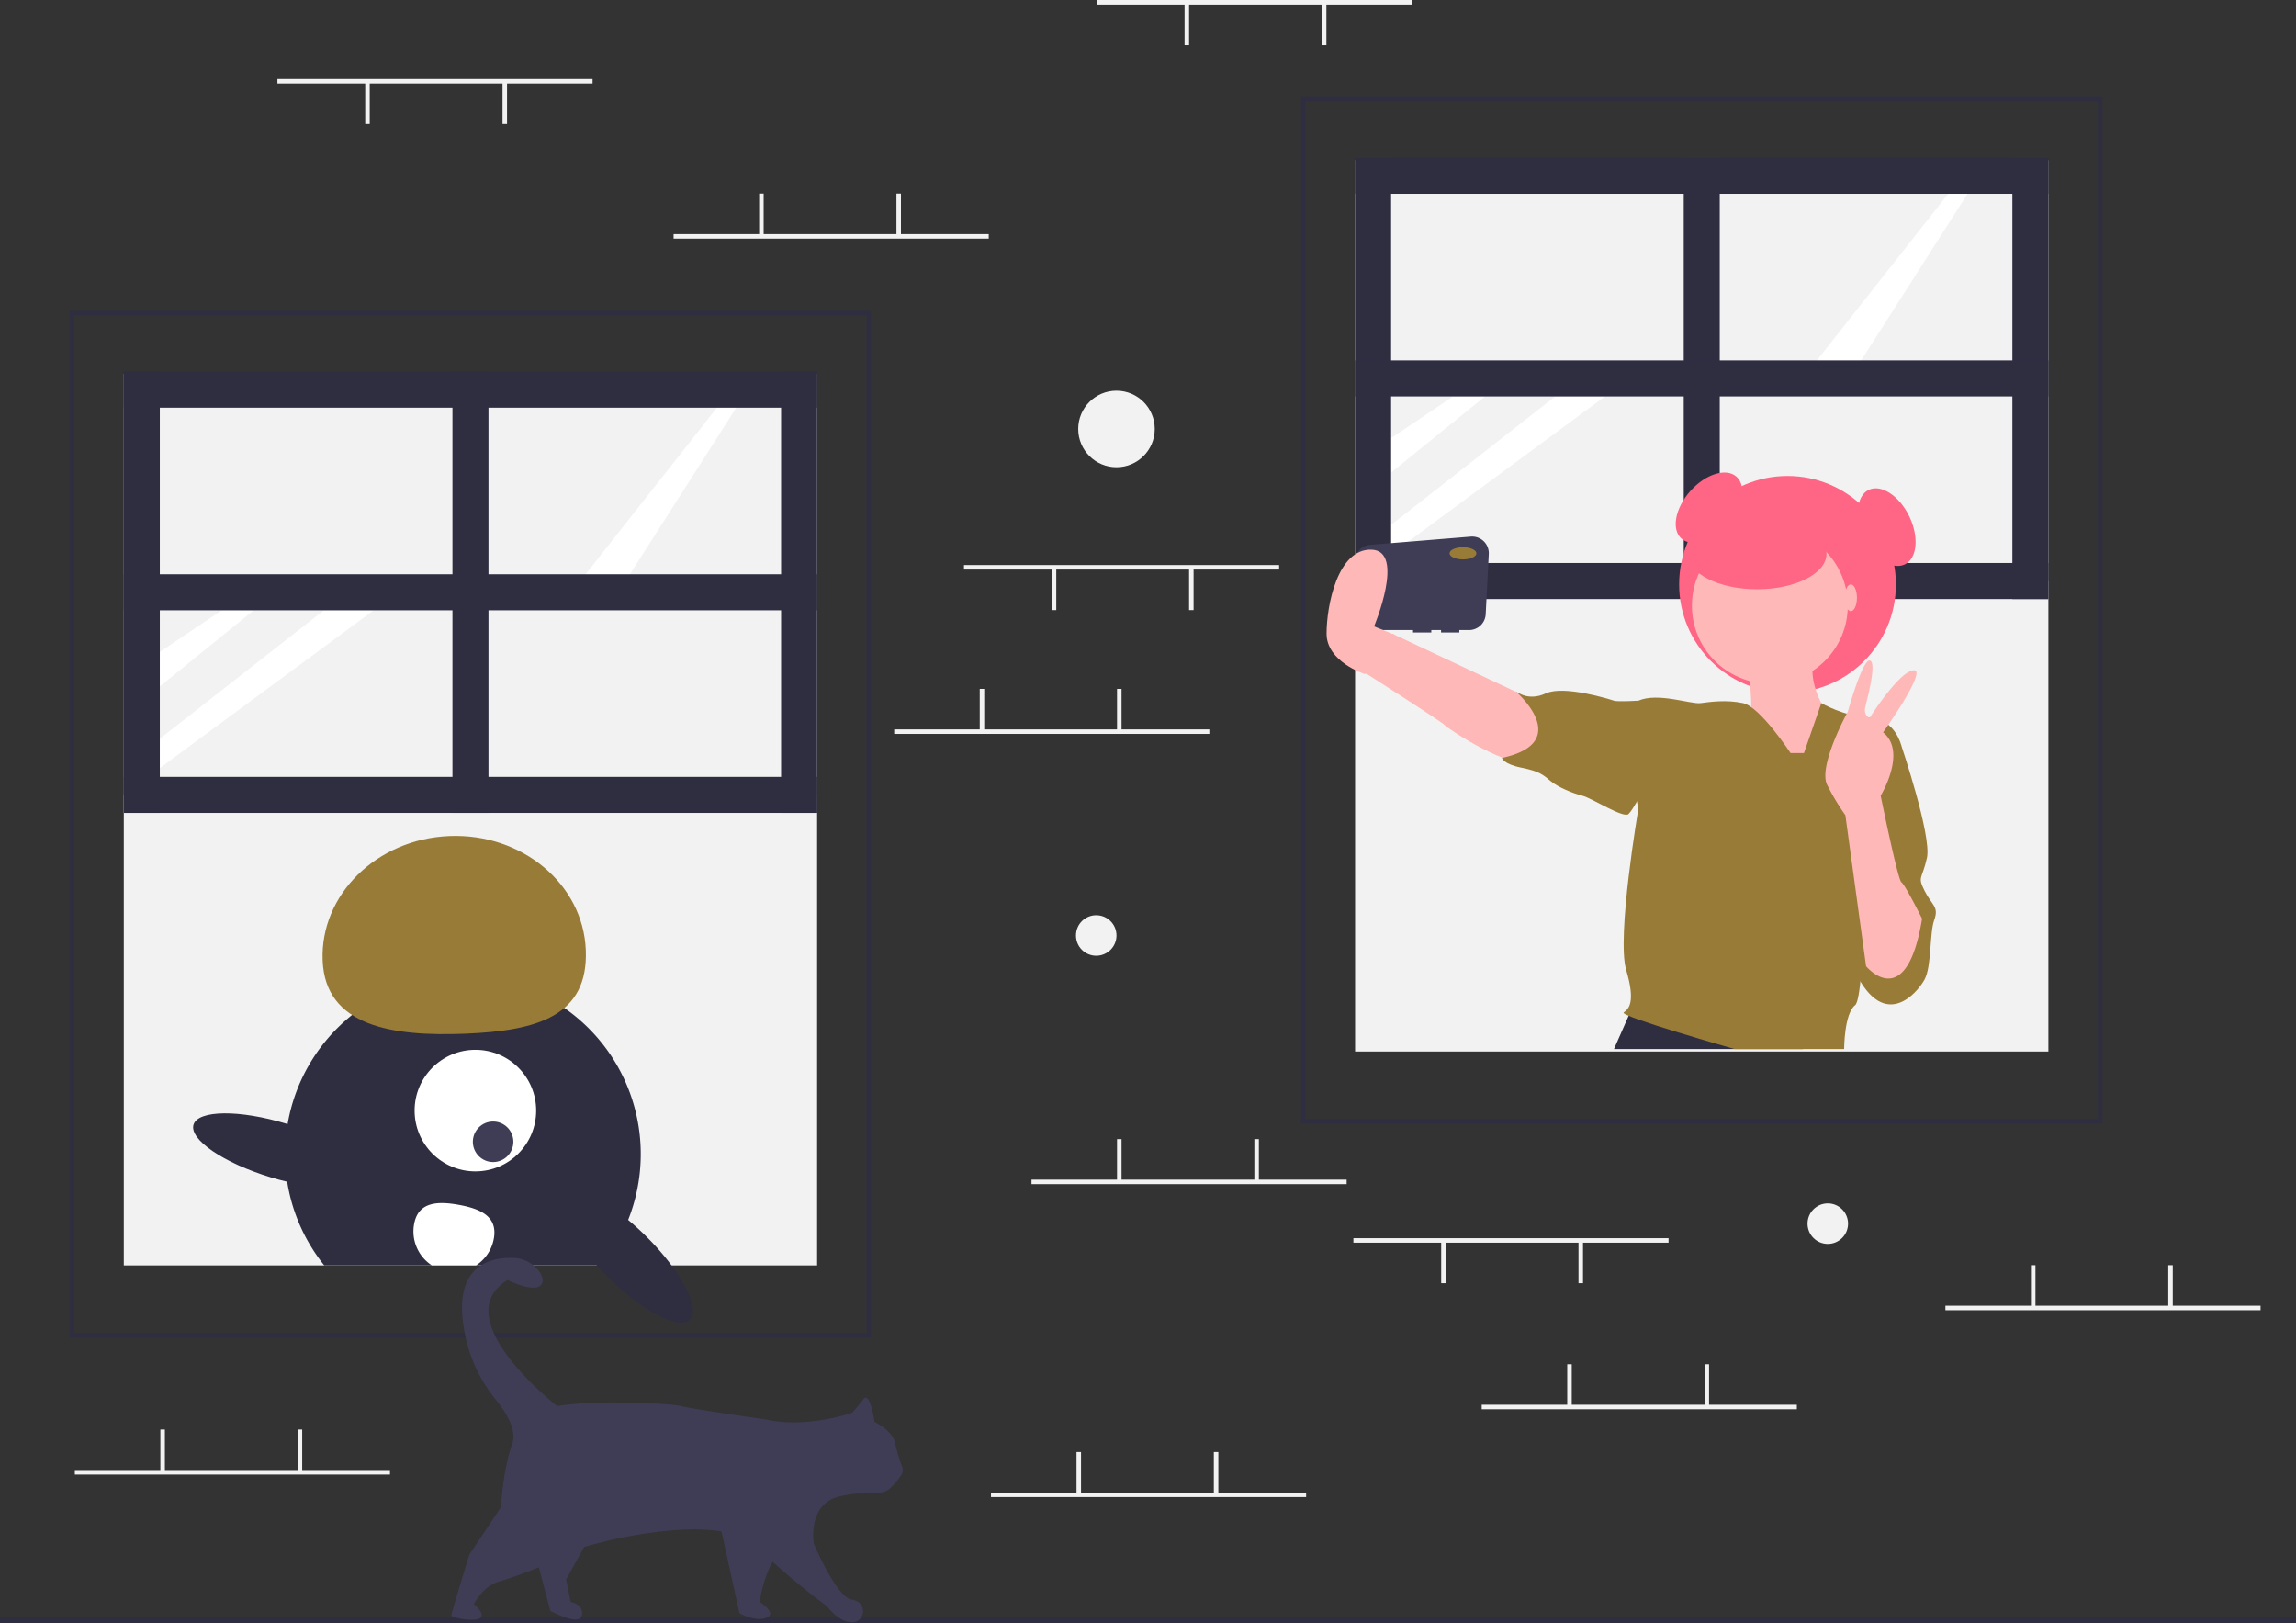 <svg id="f3c1e264-8f84-4af2-9302-889b00530a9c" data-name="Layer 1" xmlns="http://www.w3.org/2000/svg" width="1020" height="721.092" viewBox="0 0 1020 721.092"><rect x="0" y="0" width="1020" height="721.092" fill="#333333" stroke="none"/><title>everyday_life</title><rect y="718.092" width="1020" height="3" fill="#2f2e41"/><path d="M477,683.546H121v-456H477Zm-354-2H475v-452H123Z" transform="translate(-90 -89.454)" fill="#2f2e41"/><rect x="55" y="166.092" width="308" height="195" fill="#f2f2f2"/><rect x="55" y="353.092" width="308" height="209" fill="#f2f2f2"/><rect x="201" y="165.092" width="16" height="196" fill="#2f2e41"/><rect x="347" y="165.092" width="16" height="196" fill="#2f2e41"/><rect x="291" y="288.546" width="16" height="308" transform="translate(651.546 54.092) rotate(90)" fill="#2f2e41"/><polygon points="98.528 271.092 71 289.596 71 304.903 112.701 271.092 98.528 271.092" fill="#fff"/><polygon points="143.882 271.092 71 328.147 71 341.187 165.992 271.092 143.882 271.092" fill="#fff"/><rect x="55" y="165.092" width="16" height="196" fill="#2f2e41"/><polygon points="318.496 181.092 257 259.092 276 261.092 329 178.092 318.496 181.092" fill="#fff"/><rect x="291" y="108.546" width="16" height="308" transform="translate(471.546 -125.908) rotate(90)" fill="#2f2e41"/><rect x="291" y="198.546" width="16" height="308" transform="translate(561.546 -35.908) rotate(90)" fill="#2f2e41"/><path d="M373.39,616.176a79.559,79.559,0,0,1-4.33,15.17,78.412,78.412,0,0,1-11.77,20.2c-.33.42-.67.83-1.01,1.23-.39-.41-.76-.82-1.12-1.23H234.05a79.164,79.164,0,0,1-14.12-26.85,78.375,78.375,0,0,1-3.26-24.49,79.004,79.004,0,1,1,156.72,15.97Z" transform="translate(-90 -89.454)" fill="#2f2e41"/><circle cx="211.188" cy="493.329" r="27" fill="#fff"/><circle cx="219.064" cy="507.183" r="9" fill="#3f3d56"/><path d="M233.337,516.163c-1.188-29.247,24.019-54.019,56.301-55.331s59.415,21.335,60.603,50.582-21.252,35.892-53.534,37.203S234.525,545.41,233.337,516.163Z" transform="translate(-90 -89.454)" fill="#987b36"/><path d="M396.53,675.646c-4.84,4.84-21.27-3.74-36.7-19.16-1.23-1.23-2.42-2.47-3.55-3.71-.39-.41-.76-.82-1.12-1.23-12.42-13.85-18.82-27.43-14.49-31.76,3.97-3.97,15.76,1.09,28.39,11.56,2.75,2.29,5.55,4.84,8.31,7.6a116.988,116.988,0,0,1,10.97,12.6C396.48,662.486,400.06,672.126,396.53,675.646Z" transform="translate(-90 -89.454)" fill="#2f2e41"/><ellipse cx="213.767" cy="600.525" rx="12.4" ry="39.5" transform="translate(-512.97 540.963) rotate(-73.094)" fill="#2f2e41"/><path d="M309.38,639.656a17.903,17.903,0,0,1-7.91,11.89h-19.6a18.004,18.004,0,0,1-7.91-18.31c1.77-9.78,10.07-10.37,19.85-8.6S311.15,629.866,309.38,639.656Z" transform="translate(-90 -89.454)" fill="#fff"/><path d="M324.5,771.046l5,15,5,19s13,7,14,2-5-6-5-6l-2-10,15-27Z" transform="translate(-90 -89.454)" fill="#3f3d56"/><path d="M409.5,765.046l9,41s7,4,12,2-3-7-3-7,3-25,18-28S409.5,765.046,409.5,765.046Z" transform="translate(-90 -89.454)" fill="#3f3d56"/><path d="M468.5,717.046s-20,7-38,3c0,0-35-5-38-6s-37-3-55,0c0,0-50-39-22-56,0,0,12,6,15,2,1.125-1.5.562-3.422-.58-5.238a14.521,14.521,0,0,0-11.833-6.571c-10.45-.391-29.175,3.364-20.676,37.529a66.445,66.445,0,0,0,13.075,25.709c4.553,5.614,9.264,13.384,7.014,19.571-4,11-5,28-5,28l-14,21s-8,26-8,27,10.879,3.121,13,1c2-2-3-6-3-6s4-8,11-10,26-9,29-12,67-21,85-4a339.492,339.492,0,0,0,32,27s5,7,11,7,7-9,0-10-17-25-17-25-3-18,12-21c8.269-1.654,13.195-1.788,15.951-1.576a8.228,8.228,0,0,0,6.106-2.013,35.187,35.187,0,0,0,4.769-5.667,3.985,3.985,0,0,0,.493-3.625A94.951,94.951,0,0,1,487.5,730.046c-1-5-9-9-9-9s-2-14-5-10A61.224,61.224,0,0,1,468.5,717.046Z" transform="translate(-90 -89.454)" fill="#3f3d56"/><path d="M1024,588.546H668v-456h356Zm-354-2h352v-452H670Z" transform="translate(-90 -89.454)" fill="#2f2e41"/><rect x="602" y="71.092" width="308" height="195" fill="#f2f2f2"/><rect x="602" y="258.092" width="308" height="209" fill="#f2f2f2"/><rect x="748" y="70.092" width="16" height="196" fill="#2f2e41"/><rect x="894" y="70.092" width="16" height="196" fill="#2f2e41"/><rect x="838" y="193.546" width="16" height="308" transform="translate(1103.546 -587.908) rotate(90)" fill="#2f2e41"/><polygon points="645.528 176.092 618 194.596 618 209.903 659.701 176.092 645.528 176.092" fill="#fff"/><polygon points="690.882 176.092 618 233.147 618 246.187 712.992 176.092 690.882 176.092" fill="#fff"/><rect x="602" y="70.092" width="16" height="196" fill="#2f2e41"/><polygon points="865.496 86.092 804 164.092 823 166.092 876 83.092 865.496 86.092" fill="#fff"/><rect x="838" y="13.546" width="16" height="308" transform="translate(923.546 -767.908) rotate(90)" fill="#2f2e41"/><rect x="838" y="103.546" width="16" height="308" transform="translate(1013.546 -677.908) rotate(90)" fill="#2f2e41"/><ellipse cx="849.211" cy="314.953" rx="18.395" ry="11.091" transform="translate(-40.778 650.2) rotate(-48.312)" fill="#ff6584"/><circle cx="794.106" cy="259.583" r="48.151" fill="#ff6584"/><path d="M743.394,327.816l-44.756,3.662A7.406,7.406,0,0,0,691.856,338.323l-1.671,23.061a7.405,7.405,0,0,0,7.386,7.941h20.172v1.082h8.115v-1.082H730.186v1.082h8.115v-1.082h4.326a7.406,7.406,0,0,0,7.396-7.026l1.37-26.723A7.405,7.405,0,0,0,743.394,327.816Z" transform="translate(-90 -89.454)" fill="#3f3d56"/><path d="M771.845,400.704l-63.299-29.756L697.184,388.802s32.914,21.012,34.625,22.723c2.435,2.435,28.674,19.477,38.953,16.772S776.173,403.409,771.845,400.704Z" transform="translate(-90 -89.454)" fill="#ffb8b8"/><polygon points="725.126 447.588 717.011 465.982 801.02 465.982 794.918 446.506 725.126 447.588" fill="#2f2e41"/><path d="M866.523,387.72s3.246,17.854,0,20.018S888.164,436.412,888.164,436.412l10.279-9.197,3.246-21.1s-9.738-13.526-5.41-25.428S866.523,387.72,866.523,387.72Z" transform="translate(-90 -89.454)" fill="#ffb8b8"/><circle cx="786.262" cy="269.051" r="34.625" fill="#ffb8b8"/><path d="M885.459,423.968s-13.526-20.559-21.1-22.182-14.608-.541-18.936,0-18.936-4.869-27.592-1.082,0,48.151,0,48.151-9.738,56.807-5.41,71.415,1.082,17.313-1.082,18.936,49.233,16.231,49.233,16.231h48.692s0-15.69,4.869-19.477,4.328-83.858,4.328-83.858l16.231-31.379s-2.705-11.902-14.067-12.443-21.503-6.506-21.503-6.506l-7.712,22.195Z" transform="translate(-90 -89.454)" fill="#987b36"/><path d="M822.701,403.409l-4.869-2.705s-9.197.541-10.82,0-22.182-7.033-30.297-3.246-13.526-1.082-13.526-1.082,26.51,22.723-5.951,29.756c0,0,.541,2.705,8.656,4.328s9.738,3.246,12.984,5.951,9.738,5.41,14.067,6.492,18.395,10.279,20.559,8.115,5.951-9.738,5.951-9.738Z" transform="translate(-90 -89.454)" fill="#987b36"/><path d="M924.412,414.771l10.279,5.951s13.526,40.036,11.361,49.774-4.328,8.115-1.082,14.608,6.492,7.033,4.328,12.984-1.082,20.559-4.328,26.51-18.936,24.887-32.461-7.033S924.412,414.771,924.412,414.771Z" transform="translate(-90 -89.454)" fill="#987b36"/><path d="M943.889,497.547s-7.574-15.149-9.197-16.231-9.197-38.412-9.197-38.412,11.902-19.477,1.082-28.133c0,0,20.018-28.133,13.526-27.592s-19.477,21.1-19.477,21.1-2.976-.812-1.894-5.14,5.14-19.747,1.894-20.288-9.738,22.723-9.738,22.723-13.255,24.075-9.197,32.461a104.536,104.536,0,0,0,8.115,13.526l9.197,67.087S936.856,540.288,943.889,497.547Z" transform="translate(-90 -89.454)" fill="#ffb8b8"/><ellipse cx="649.924" cy="245.787" rx="5.951" ry="2.705" fill="#987b36"/><path d="M703.676,388.802H696.102s-16.772-5.41-16.772-17.854,4.869-37.871,20.018-37.33,1.082,34.084,1.082,34.084l9.17,3.742.027,11.406Z" transform="translate(-90 -89.454)" fill="#ffb8b8"/><ellipse cx="780.581" cy="246.057" rx="30.838" ry="15.69" fill="#ff6584"/><ellipse cx="822.239" cy="265.534" rx="2.705" ry="5.951" fill="#ffb8b8"/><ellipse cx="928.199" cy="323.609" rx="11.091" ry="18.395" transform="translate(-138.118 348.525) rotate(-25.902)" fill="#ff6584"/><rect x="601.249" y="550" width="140" height="2" fill="#f2f2f2"/><rect x="701.249" y="551.5" width="2" height="18.5" fill="#f2f2f2"/><rect x="640.249" y="551.5" width="2" height="18.5" fill="#f2f2f2"/><rect x="487.248" width="140" height="2" fill="#f2f2f2"/><rect x="587.249" y="1.5" width="2" height="18.5" fill="#f2f2f2"/><rect x="526.249" y="1.5" width="2" height="18.5" fill="#f2f2f2"/><rect x="428.248" y="251" width="140" height="2" fill="#f2f2f2"/><rect x="528.249" y="252.5" width="2" height="18.5" fill="#f2f2f2"/><rect x="467.248" y="252.5" width="2" height="18.5" fill="#f2f2f2"/><rect x="123.249" y="35" width="140" height="2" fill="#f2f2f2"/><rect x="223.249" y="36.5" width="2" height="18.5" fill="#f2f2f2"/><rect x="162.249" y="36.5" width="2" height="18.5" fill="#f2f2f2"/><rect x="658.249" y="624" width="140" height="2" fill="#f2f2f2"/><rect x="696.249" y="606" width="2" height="18.5" fill="#f2f2f2"/><rect x="757.249" y="606" width="2" height="18.5" fill="#f2f2f2"/><rect x="440.248" y="663" width="140" height="2" fill="#f2f2f2"/><rect x="478.248" y="645" width="2" height="18.5" fill="#f2f2f2"/><rect x="539.249" y="645" width="2" height="18.5" fill="#f2f2f2"/><rect x="458.248" y="524" width="140" height="2" fill="#f2f2f2"/><rect x="496.248" y="506" width="2" height="18.5" fill="#f2f2f2"/><rect x="557.249" y="506" width="2" height="18.5" fill="#f2f2f2"/><rect x="397.248" y="324" width="140" height="2" fill="#f2f2f2"/><rect x="435.248" y="306" width="2" height="18.5" fill="#f2f2f2"/><rect x="496.248" y="306" width="2" height="18.5" fill="#f2f2f2"/><rect x="299.248" y="104" width="140" height="2" fill="#f2f2f2"/><rect x="337.248" y="86" width="2" height="18.5" fill="#f2f2f2"/><rect x="398.248" y="86" width="2" height="18.5" fill="#f2f2f2"/><rect x="33.248" y="653" width="140" height="2" fill="#f2f2f2"/><rect x="71.249" y="635" width="2" height="18.5" fill="#f2f2f2"/><rect x="132.249" y="635" width="2" height="18.5" fill="#f2f2f2"/><rect x="864.249" y="580" width="140" height="2" fill="#f2f2f2"/><rect x="902.249" y="562" width="2" height="18.5" fill="#f2f2f2"/><rect x="963.249" y="562" width="2" height="18.5" fill="#f2f2f2"/><circle cx="487" cy="415.546" r="9" fill="#f2f2f2"/><circle cx="812" cy="543.546" r="9" fill="#f2f2f2"/><circle cx="496" cy="190.546" r="17" fill="#f2f2f2"/></svg>